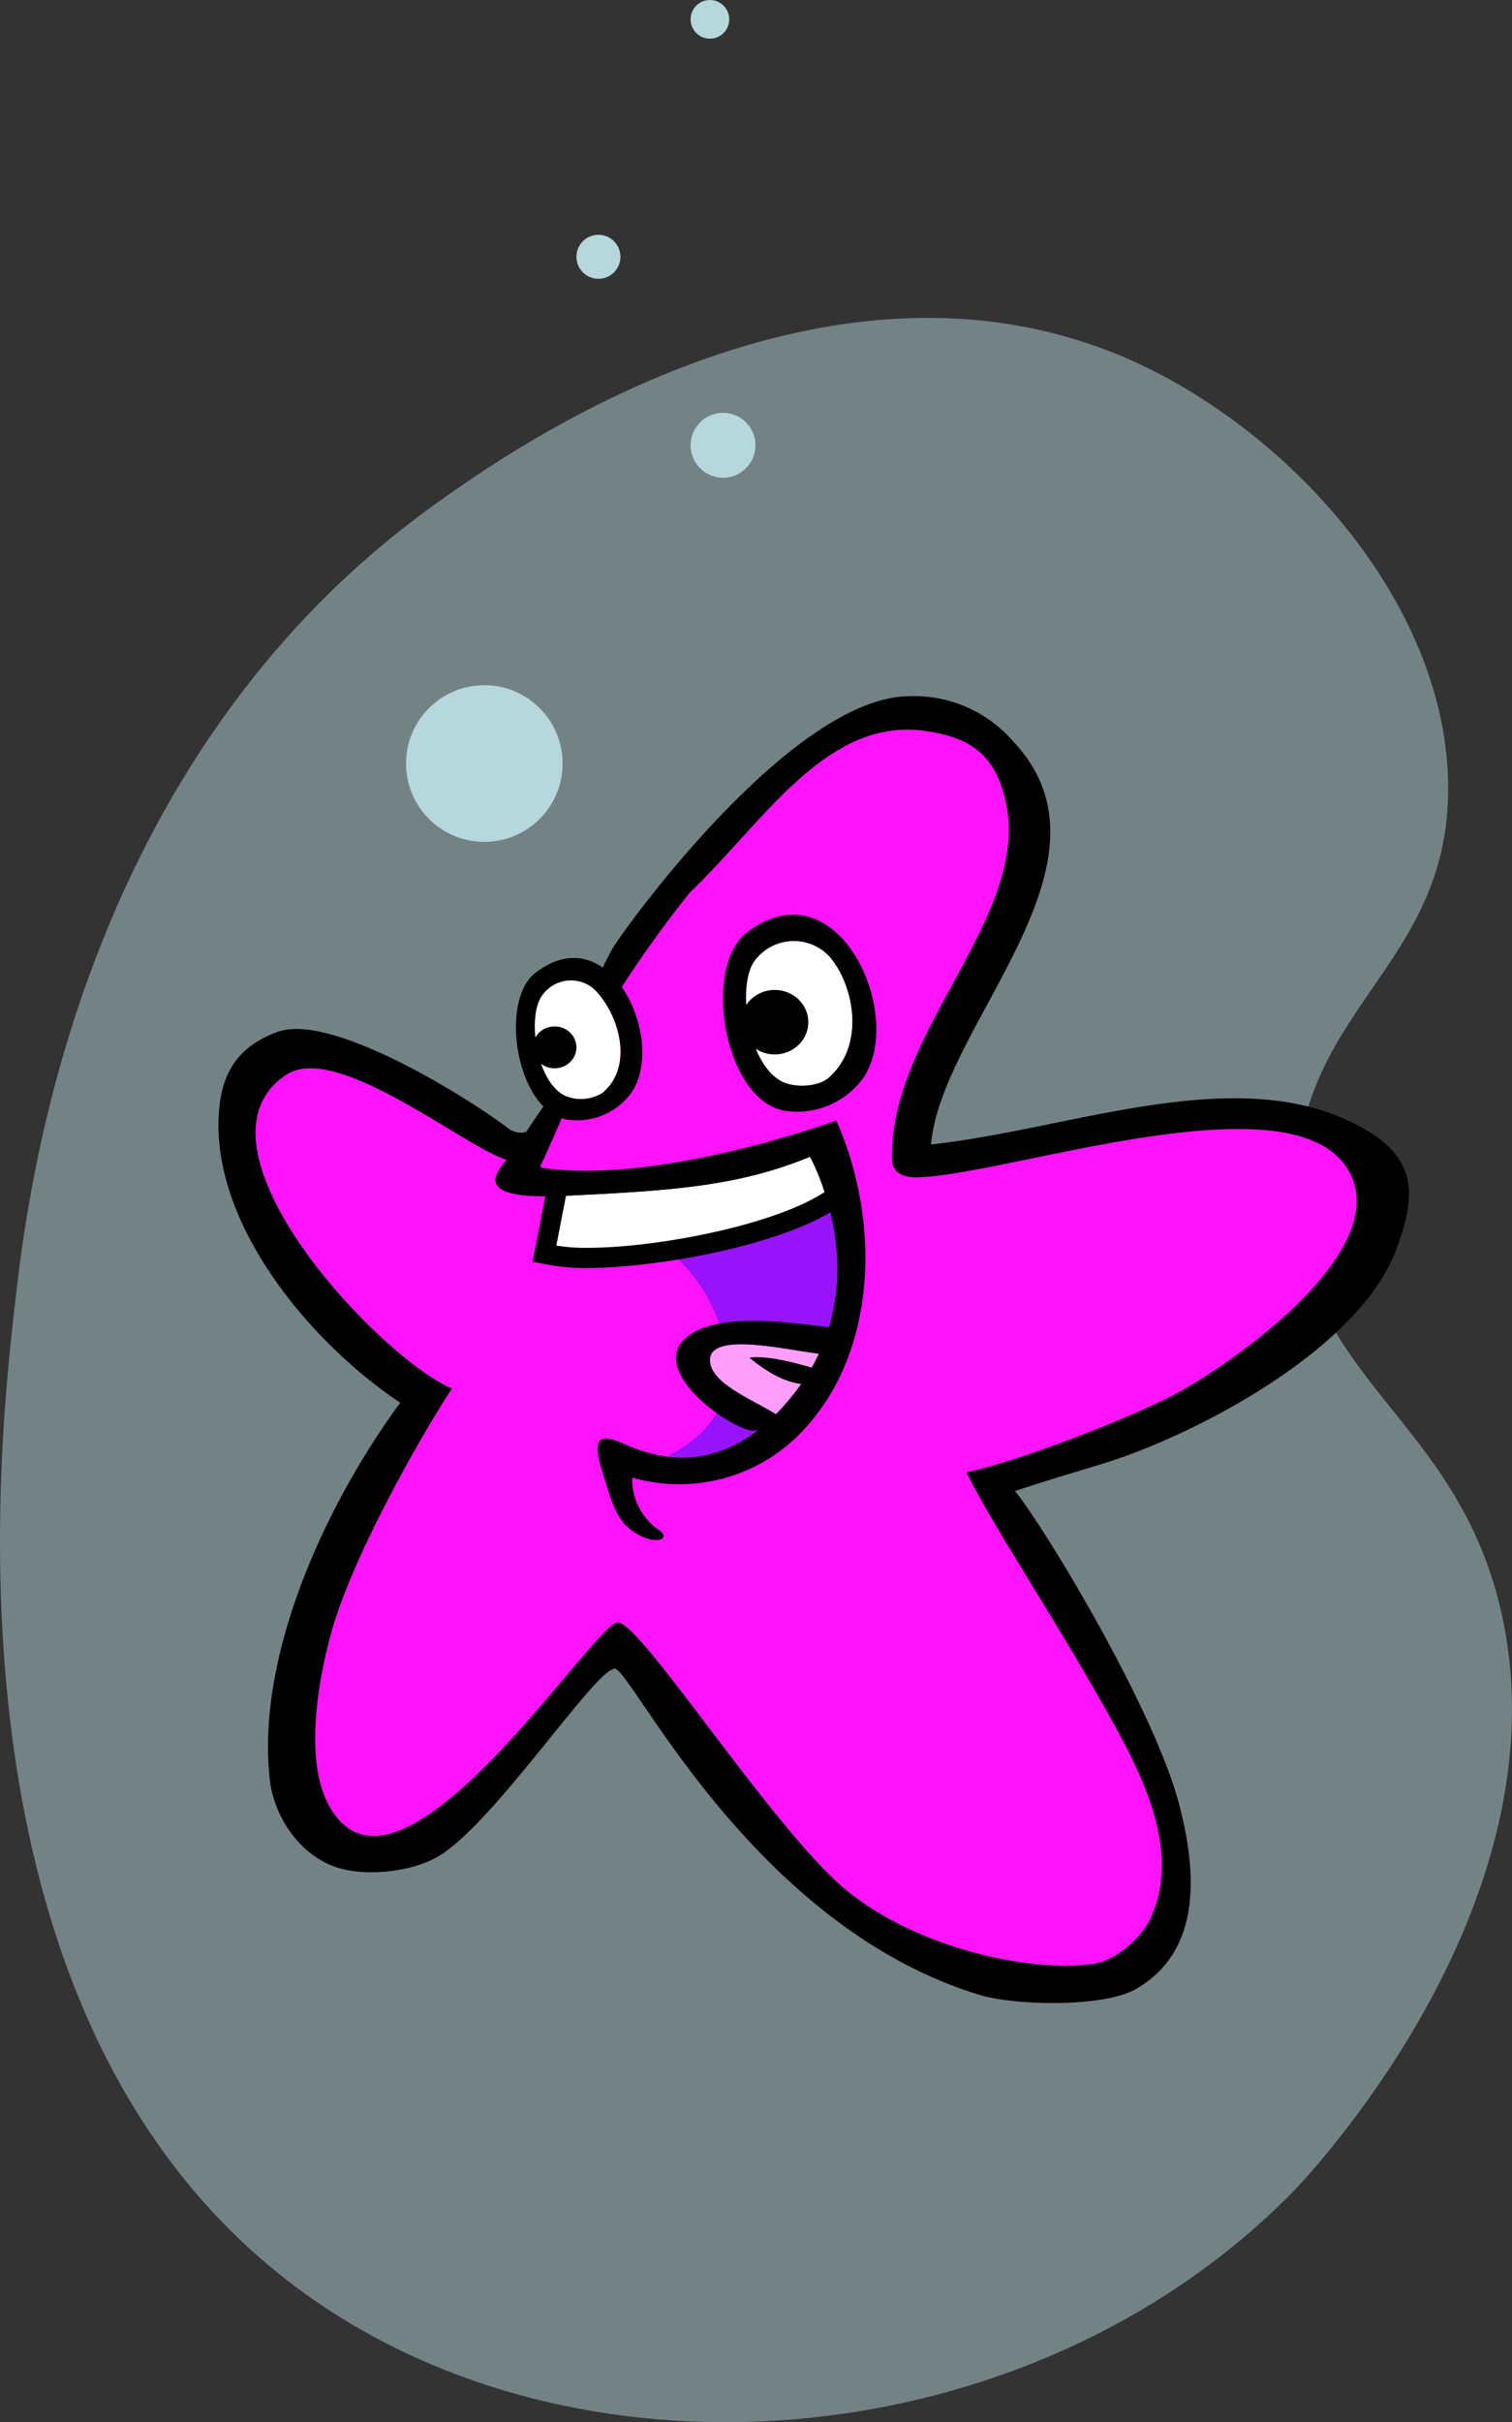 <svg xmlns="http://www.w3.org/2000/svg" width="202.503" height="324.193" viewBox="0 0 202.503 324.193"><rect x="0" y="0" width="202.503" height="324.193" fill="#333333" stroke="none"/><defs><style>.a,.f{fill:#b6d7db;}.a{opacity:0.49;}.b{fill:#ff13fa;}.c{fill:#9913fa;}.d{fill:#ff9efa;}.e{fill:#fff;}</style></defs><g transform="translate(-2664.105 -2282.949)"><g transform="translate(2664.105 2325.496)"><path class="a" d="M2712.587,2606.646c38.107,21.647,92.371,14.25,124.505-18.348,1.668-1.692,36.712-38.218,28.177-77.324-5.85-26.8-27.07-31.454-27.521-56.355-.45-24.755,20.342-30.05,20.313-54.389-.028-24.187-20.6-47.288-41.938-57.011-41.055-18.7-84.421,12.354-93.707,19-48.095,34.443-54.652,92.406-56.355,107.468C2663.813,2489.567,2654.315,2573.545,2712.587,2606.646Z" transform="translate(-2664.105 -2337.307)"/><g transform="translate(29.258 50.635)"><path class="b" d="M2766.008,2429.5s-10.953,13.371-15.2,24.005c-3.964,9.916-4.556,12.511-8.9,11.809a2.908,2.908,0,0,1-1-.2c-6.374-2.52-22.5-15.519-29-11.189-14.186,9.444,12.351,37.775,22.224,41.992-2.821,4.118-13.145,21.655-16.2,32.764-1.86,6.781-4.358,20.225,1.711,25.606,10.451,9.268,33.719-27.128,36.713-27.072s19.128,25.173,29.153,34.572c9.233,8.662,25.611,12.4,34.552,11.126,2.951-.422,6.342-3.423,7.559-5.948,4.1-8.511-.561-18.389-4.679-25.87-7.652-13.9-16.351-26.685-19.886-33.968,7.584-1.626,22.935-7.681,28.523-10.779,7.815-4.333,28.655-19.042,22.676-29.574-7.332-12.914-45.286.478-57.678.862-2.133.068-3.47-.726-3.508-2.329-.444-18.36,21.214-34.544,14.26-51.021-1.795-4.248-5.28-5.759-9.857-6.4-13.176-1.854-21.547,12.136-31.467,21.615Z" transform="translate(-2702.863 -2403.242)"/><path d="M2725.831,2496.568c-9.855,13.373-19.386,33.778-17.459,50.525.552,4.789,3.878,9.827,8.643,11.552,3.866,1.4,9.978.8,13.672-1.226,7.419-4.068,21.556-25.7,23.936-25.241s18.507,34.443,48.8,43.642c4.7,1.428,16.58,1.716,20.939-.785,9.655-5.538,7.621-17.5,5.849-24.485-3.229-12.727-17.939-37.1-22.044-42.167,3.922-1.306,7.923-2.487,11.876-3.7,12.142-3.743,34.266-15.2,39.215-28.712,2.755-7.521,3.073-12.8-6.644-17.245-16.052-7.349-37.418,1.281-55.7,3.277,1.415-16.121,26.3-37.674,11.047-53.915a17.551,17.551,0,0,0-14.035-6.084c-11.34.124-26.157,16.2-34.276,26.438-2.289,2.884-4.048,5.309-5.043,6.777-1.2,1.771-4.049,8.238-6.42,13.917-1.525,3.654-2.854,6.985-3.409,8.515-1.2,3.313-3.068,3-4.257,2.354-.34-.257-.7-.529-1.109-.821l0,0h0c-7-5.032-23.311-14.659-29.956-12.272-4.789,1.72-7.138,4.808-7.758,9.365C2699.607,2471.7,2713.533,2488.374,2725.831,2496.568Zm38.8-68.312h0c9.922-9.478,18.291-23.469,31.468-21.615,4.577.645,8.063,2.156,9.857,6.4,6.956,16.478-14.7,32.662-14.258,51.021.038,1.6,1.375,2.4,3.508,2.329,12.392-.384,50.348-13.776,57.678-.863,5.979,10.533-14.861,25.241-22.675,29.574-5.589,3.1-20.939,9.153-28.523,10.78,3.536,7.283,12.234,20.072,19.885,33.968,4.118,7.481,8.779,17.359,4.679,25.87-1.217,2.525-4.607,5.526-7.557,5.948-8.941,1.276-25.319-2.466-34.553-11.126-10.023-9.4-26.16-34.518-29.153-34.572s-26.26,36.341-36.712,27.071c-6.074-5.381-3.573-18.825-1.712-25.605,3.053-11.109,13.379-28.646,16.2-32.764-9.874-4.217-36.409-32.549-22.225-41.993,6.5-4.33,22.623,8.67,29,11.189a2.932,2.932,0,0,0,1,.2c4.343.7,4.933-1.892,8.9-11.81C2753.676,2441.627,2764.63,2428.256,2764.632,2428.256Z" transform="translate(-2701.485 -2401.999)"/><g transform="translate(37.117 49.886)"><path class="c" d="M2794.3,2480.748c-8.909,3.672-17.256,4.458-30.3,5.106,18.635,9.034,18.5,18.984,19.3,22.682.192,6.752-3.89,10.068-8.188,12.35,4.635.6,11.328-.546,17.8-9.434,7-9.612,5.263-20.083,3.344-25.977A29.613,29.613,0,0,0,2794.3,2480.748Z" transform="translate(-2752.184 -2468.996)"/><g transform="translate(24.163 33.72)"><path class="d" d="M2794.687,2522.37c3.981-2.666,5.469-4.948,6.515-8.188-3.756-.169-16.615-3.695-15.561,1.3C2786.266,2518.444,2792.156,2520.618,2794.687,2522.37Z" transform="translate(-2781.037 -2509.684)"/><path d="M2789.781,2523.491c1.377.306,3.955-1.773,3.955-1.773-.095-.072-.2-.145-.31-.218-2.535-1.752-8.421-3.926-9.045-6.89-1.053-4.993,11.808-1.468,15.561-1.3.169.008.326.011.456,0,.4-1.165,1.047-2.263.81-3.535-5.215-.552-16.569-2.593-20.517,1.724C2776.862,2515.692,2786.063,2522.659,2789.781,2523.491Z" transform="translate(-2779.776 -2508.815)"/><path d="M2801.148,2516.562c.524.606.015,1.437-.183,2.07-3.272.345-6.262-1.607-8.64-3.536C2794.632,2514.728,2798.827,2515.855,2801.148,2516.562Z" transform="translate(-2782.503 -2510.164)"/></g><g transform="translate(4.953 8.331)"><path class="e" d="M2763.041,2493.813a25.78,25.78,0,0,1-4.428-.318l-1.351-.243,1.768-9.06,1.059-.05c13.864-.653,22.842-1.249,32.232-5.12l1.114-.46.585,1.055a30.959,30.959,0,0,1,2.055,4.963l.322.986-.871.567c-6.958,4.524-22.706,7.68-32.486,7.68Z" transform="translate(-2755.674 -2476.852)"/><path d="M2792.394,2479.8a29.623,29.623,0,0,1,1.954,4.729c-6.945,4.517-22.666,7.462-31.748,7.462a24.463,24.463,0,0,1-4.188-.3l1.3-6.671c14.441-.679,23.244-1.33,32.684-5.221m1.2-3.418-2.224.919c-9.188,3.785-18.061,4.373-31.781,5.019l-2.123.1-.405,2.086-1.3,6.671-.526,2.692,2.7.487a26.9,26.9,0,0,0,4.668.341c8.615,0,25.4-2.812,33.221-7.9l1.741-1.132-.645-1.974a32.27,32.27,0,0,0-2.157-5.2l-1.169-2.11Z" transform="translate(-2755.234 -2476.378)"/></g><path d="M2757.855,2482.729l.482-.023c.814-.038,1.6-.077,2.38-.115,13.048-.648,21.4-1.433,30.3-5.106a29.775,29.775,0,0,1,1.953,4.729c1.921,5.892,3.657,16.363-3.344,25.976-6.472,8.89-13.166,10.038-17.8,9.435a20.714,20.714,0,0,1-5.7-1.71c-1.966-.779-4.67-2.018-3.093,3.166s2.141,7.324,4.845,8.9,4.733.565,2.7-.676a8.233,8.233,0,0,1-3.38-6.874,22.712,22.712,0,0,0,22.855-6.272c10.05-10.634,10.422-28.147,4.483-41.516,0,0-23.622,8.68-39.512,6.313l-.113-.226s4.2-9,4.806-11.769-1.466-.16-2.4,1.015-4.9,6.9-5.7,8.423S2743.117,2483.416,2757.855,2482.729Z" transform="translate(-2748.906 -2465.734)"/></g><g transform="translate(39.845 35.039)"><path d="M2758.953,2468.342a9,9,0,0,0,8.9-3.552c4.742-6.923-2.8-23.736-12.832-16.06C2750.126,2452.478,2752.42,2466.841,2758.953,2468.342Zm-3.241-16.261a4.7,4.7,0,0,1,7.776-.466c2.784,3.3,4.581,9.7.521,13.171a5.476,5.476,0,0,1-5.078.4C2755.172,2463.315,2753.956,2455.089,2755.711,2452.081Z" transform="translate(-2752.391 -2446.765)"/><path class="e" d="M2756.415,2452.917c-1.757,3.008-.54,11.234,3.22,13.108a5.473,5.473,0,0,0,5.077-.4c4.06-3.474,2.262-9.873-.521-13.171A4.7,4.7,0,0,0,2756.415,2452.917Z" transform="translate(-2753.094 -2447.601)"/><ellipse cx="2.924" cy="2.802" rx="2.924" ry="2.802" transform="translate(2.252 9.16)"/></g><g transform="translate(67.58 29.247)"><path class="e" d="M2792.7,2446.793c-2.127,3.648-.65,13.63,3.911,15.905,1.635.816,4.758.714,6.163-.49,4.923-4.215,3.574-12.225.2-16.229A6.539,6.539,0,0,0,2792.7,2446.793Z" transform="translate(-2788.677 -2440.343)"/><ellipse cx="4.506" cy="4.318" rx="4.506" ry="4.318" transform="translate(2.41 10.066)"/><path d="M2795.787,2465.548a10.913,10.913,0,0,0,10.8-4.312c5.758-8.4-3.393-28.8-15.565-19.485C2785.076,2446.3,2787.861,2463.725,2795.787,2465.548Zm-3.935-19.73a6.535,6.535,0,0,1,10.271-.814c3.374,4,4.722,12.013-.2,16.228-1.405,1.2-4.528,1.306-6.163.49C2791.2,2459.446,2789.723,2449.464,2791.852,2445.817Z" transform="translate(-2787.825 -2439.366)"/></g></g></g><circle class="f" cx="10.485" cy="10.485" r="10.485" transform="translate(2718.485 2374.657)"/><circle class="f" cx="4.345" cy="4.345" r="4.345" transform="translate(2756.597 2338.203)"/><circle class="f" cx="2.947" cy="2.947" r="2.947" transform="translate(2741.307 2314.373)"/><circle class="f" cx="2.588" cy="2.588" r="2.588" transform="translate(2756.597 2282.949)"/></g></svg>